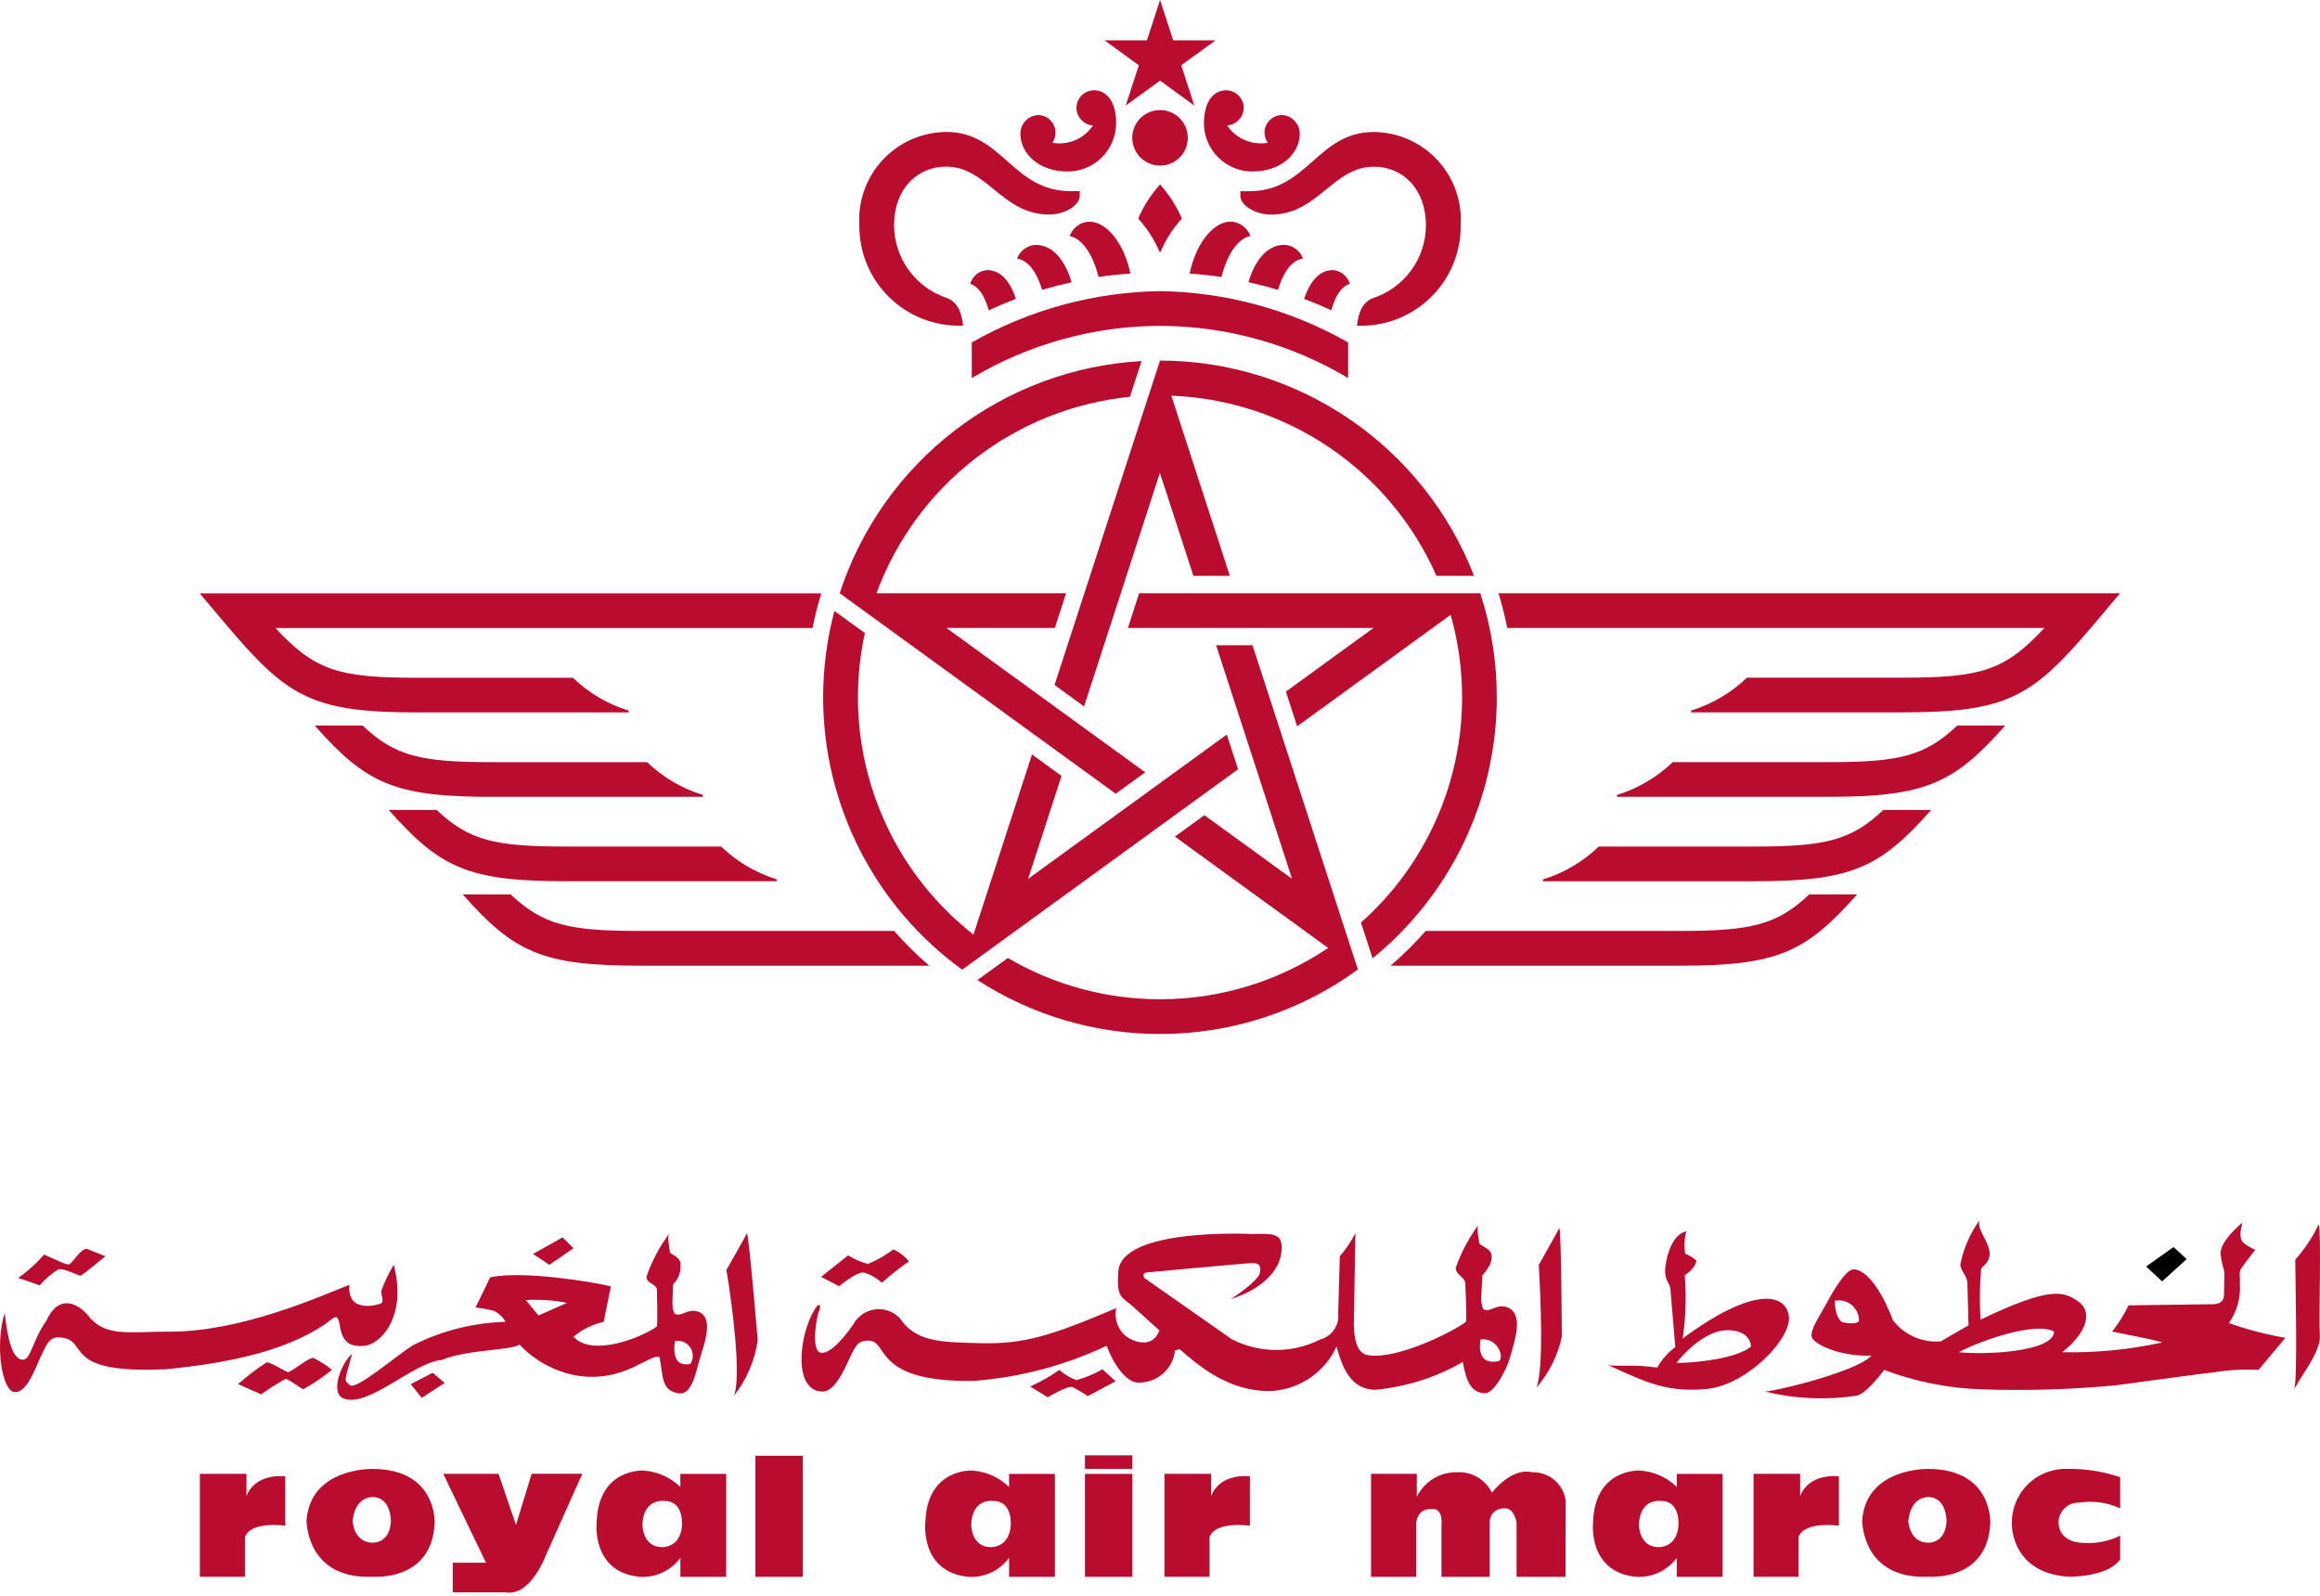 <svg width="141" height="97" viewBox="0 0 141 97" fill="none" xmlns="http://www.w3.org/2000/svg">
<path d="M121.873 44.097H118.958C116.99 45.969 115.392 46.324 111.131 46.324H101.664C100.706 47.243 99.546 47.926 98.277 48.319V48.432H111.131C117.022 48.432 118.748 47.629 121.873 44.097Z" fill="#BA0C2F"/>
<path d="M54.343 56.584H38.864C34.601 56.584 33.001 56.228 31.038 54.363H28.122C31.242 57.893 32.972 58.696 38.864 58.696H56.48C55.718 58.044 55.004 57.338 54.343 56.584Z" fill="#BA0C2F"/>
<path d="M69.602 46.943L57.523 38.169H64.109L64.795 36.059H53.269C54.461 32.825 56.537 29.991 59.261 27.88C61.984 25.769 65.246 24.465 68.675 24.117L69.38 21.946C65.256 22.177 61.298 23.648 58.024 26.166C54.751 28.684 52.313 32.132 51.032 36.059L67.809 48.245L69.602 46.943Z" fill="#BA0C2F"/>
<path d="M64.88 10.424C65.66 10.427 66.408 10.12 66.962 9.572C67.516 9.024 67.829 8.278 67.834 7.499C67.834 6.068 67.179 5.487 66.499 5.487C66.214 5.487 65.94 5.6 65.738 5.801C65.536 6.002 65.422 6.275 65.421 6.56C65.426 6.831 65.532 7.09 65.718 7.287C65.903 7.485 66.156 7.606 66.426 7.627C66.16 8.023 65.785 8.333 65.347 8.52C64.908 8.706 64.425 8.761 63.956 8.678C64.084 8.496 64.152 8.279 64.152 8.057C64.15 7.774 64.037 7.504 63.837 7.304C63.636 7.105 63.366 6.993 63.083 6.992C62.794 7.009 62.521 7.136 62.323 7.348C62.124 7.559 62.014 7.839 62.016 8.129C62.016 9.337 63.145 10.424 64.88 10.424Z" fill="#BA0C2F"/>
<path d="M58.407 19.795H58.528C58.442 18.876 58.126 18.332 57.547 18.111C56.615 17.804 55.804 17.211 55.228 16.417C54.652 15.623 54.341 14.667 54.339 13.686C54.339 11.492 55.743 10.129 57.5 10.129C59.997 10.129 60.901 13.04 63.758 13.04C64.782 13.04 65.621 12.437 65.621 11.926V11.619H65.087C61.507 11.619 60.951 8.019 57.5 8.019C56.776 8.026 56.061 8.18 55.399 8.473C54.736 8.765 54.14 9.189 53.647 9.719C53.154 10.249 52.774 10.874 52.53 11.556C52.286 12.238 52.184 12.962 52.229 13.685C52.221 14.495 52.375 15.299 52.683 16.049C52.991 16.798 53.447 17.478 54.023 18.048C54.599 18.618 55.285 19.067 56.038 19.366C56.791 19.666 57.596 19.812 58.406 19.794" fill="#BA0C2F"/>
<path d="M42.721 48.433V48.319C41.45 47.927 40.288 47.245 39.327 46.325H29.869C25.606 46.325 24.004 45.969 22.038 44.099H19.124C22.246 47.628 23.975 48.434 29.868 48.434L42.721 48.433Z" fill="#BA0C2F"/>
<path d="M61.25 58.232L59.403 59.568C62.708 61.711 66.563 62.851 70.502 62.848C74.822 62.853 79.032 61.482 82.521 58.934L82.532 58.94L76.123 39.221H73.91L78.525 53.415L73.199 49.549L71.404 50.851L80.718 57.617C77.701 59.652 74.145 60.738 70.505 60.736C67.253 60.739 64.059 59.873 61.254 58.227" fill="#BA0C2F"/>
<path d="M68.417 6.416L70.504 4.9L72.586 6.419L71.792 3.968L73.879 2.451H71.301L70.504 0L69.704 2.451H67.126L69.214 3.968L68.417 6.416Z" fill="#BA0C2F"/>
<path d="M25.356 43.299H38.21V43.191C36.939 42.802 35.777 42.118 34.82 41.196H25.356C20.546 41.196 19.129 40.745 16.742 38.172H49.384C49.523 37.46 49.702 36.757 49.919 36.064H12.137L13.6 37.799C17.424 42.332 18.858 43.303 25.356 43.303" fill="#BA0C2F"/>
<path d="M34.368 53.563H47.22V53.452C45.949 53.06 44.787 52.376 43.828 51.454H34.368C30.105 51.454 28.505 51.097 26.538 49.229H23.625C26.744 52.759 28.474 53.563 34.368 53.563Z" fill="#BA0C2F"/>
<path d="M68.55 38.169H83.475L78.15 42.038L78.837 44.147L88.164 37.371C88.627 39.001 88.862 40.687 88.861 42.382C88.863 44.969 88.316 47.527 87.256 49.888C86.197 52.248 84.649 54.358 82.715 56.076L83.42 58.249C85.778 56.332 87.68 53.913 88.986 51.168C90.292 48.423 90.969 45.422 90.969 42.383C90.97 40.235 90.631 38.101 89.965 36.059H69.231L68.55 38.169Z" fill="#BA0C2F"/>
<path d="M58.47 58.933V58.945L75.245 46.758L74.559 44.648L62.484 53.419L64.516 47.163L62.722 45.855L59.164 56.807C56.977 55.092 55.208 52.903 53.991 50.404C52.775 47.905 52.142 45.162 52.142 42.383C52.142 41.069 52.283 39.76 52.565 38.477L50.713 37.136C50.259 38.848 50.028 40.612 50.027 42.384C50.028 45.613 50.794 48.796 52.261 51.672C53.728 54.548 55.857 57.037 58.47 58.933Z" fill="#BA0C2F"/>
<path d="M69.176 13.284C69.717 13.882 70.156 14.565 70.475 15.305C70.483 15.317 70.492 15.33 70.505 15.346C70.511 15.331 70.52 15.318 70.531 15.305C70.849 14.564 71.288 13.88 71.831 13.284C71.503 12.526 71.055 11.826 70.505 11.21C69.95 11.823 69.501 12.524 69.176 13.284Z" fill="#BA0C2F"/>
<path d="M66.767 16.836C67.406 16.738 68.054 16.673 68.703 16.628C68.311 14.753 67.245 13.471 66.195 13.471C65.933 13.482 65.681 13.572 65.47 13.728C65.259 13.884 65.1 14.099 65.013 14.347C65.623 14.458 66.351 15.207 66.767 16.836Z" fill="#BA0C2F"/>
<path d="M70.505 6.69C70.056 6.69 69.626 6.867 69.309 7.184C68.992 7.501 68.814 7.93 68.813 8.378C68.814 8.826 68.992 9.256 69.309 9.573C69.626 9.889 70.056 10.067 70.505 10.067C70.726 10.067 70.946 10.023 71.15 9.938C71.355 9.853 71.541 9.729 71.698 9.572C71.854 9.415 71.979 9.229 72.063 9.024C72.148 8.819 72.191 8.6 72.191 8.378C72.191 8.157 72.148 7.937 72.063 7.732C71.979 7.527 71.854 7.341 71.698 7.184C71.541 7.028 71.355 6.903 71.15 6.818C70.946 6.734 70.726 6.69 70.505 6.69Z" fill="#BA0C2F"/>
<path d="M60.094 18.86C60.633 18.61 61.183 18.378 61.743 18.163C61.47 17.338 60.959 16.416 59.989 16.416C59.753 16.434 59.529 16.523 59.346 16.672C59.163 16.821 59.031 17.023 58.966 17.25C59.41 17.412 59.783 17.797 60.093 18.86" fill="#BA0C2F"/>
<path d="M62.947 14.884C62.696 14.895 62.454 14.98 62.252 15.13C62.051 15.279 61.898 15.486 61.815 15.722C62.272 15.789 62.883 16.16 63.336 17.62C63.925 17.443 64.522 17.291 65.129 17.154C64.696 15.706 63.913 14.884 62.947 14.884Z" fill="#BA0C2F"/>
<path d="M79.189 15.718C79.106 15.481 78.954 15.275 78.752 15.126C78.551 14.976 78.309 14.89 78.058 14.88C77.088 14.88 76.309 15.7 75.875 17.149C76.484 17.289 77.081 17.443 77.671 17.622C78.121 16.152 78.731 15.785 79.189 15.718Z" fill="#BA0C2F"/>
<path d="M75.385 11.621V11.927C75.385 12.438 76.227 13.043 77.248 13.043C80.102 13.043 81.008 10.132 83.505 10.132C85.263 10.132 86.662 11.495 86.662 13.688C86.661 14.669 86.351 15.625 85.776 16.419C85.2 17.214 84.389 17.807 83.457 18.114C82.877 18.335 82.561 18.879 82.476 19.798H82.597C83.407 19.815 84.213 19.67 84.966 19.37C85.719 19.07 86.404 18.621 86.98 18.051C87.556 17.481 88.012 16.801 88.32 16.052C88.628 15.302 88.783 14.498 88.774 13.688C88.819 12.965 88.716 12.241 88.473 11.559C88.229 10.878 87.849 10.253 87.356 9.723C86.862 9.193 86.266 8.769 85.604 8.477C84.942 8.185 84.227 8.03 83.503 8.023C80.051 8.023 79.5 11.623 75.916 11.623L75.385 11.621Z" fill="#BA0C2F"/>
<path d="M82.036 17.25C81.972 17.024 81.839 16.823 81.658 16.674C81.476 16.525 81.253 16.435 81.018 16.416C80.047 16.416 79.535 17.345 79.259 18.166C79.82 18.379 80.37 18.61 80.909 18.862C81.218 17.797 81.589 17.41 82.035 17.249" fill="#BA0C2F"/>
<path d="M73.17 7.499C73.174 8.278 73.487 9.024 74.041 9.572C74.595 10.12 75.344 10.427 76.123 10.424C77.863 10.424 78.994 9.336 78.994 8.128C78.995 7.838 78.885 7.558 78.685 7.346C78.486 7.134 78.213 7.007 77.923 6.991C77.64 6.992 77.37 7.105 77.169 7.304C76.968 7.503 76.854 7.773 76.85 8.056C76.852 8.279 76.923 8.496 77.053 8.677C76.584 8.76 76.101 8.705 75.662 8.518C75.224 8.332 74.848 8.022 74.582 7.626C74.853 7.605 75.106 7.484 75.292 7.287C75.478 7.09 75.584 6.831 75.589 6.559C75.588 6.274 75.474 6.002 75.271 5.801C75.069 5.6 74.796 5.487 74.511 5.487C73.833 5.487 73.172 6.067 73.172 7.498" fill="#BA0C2F"/>
<path d="M74.806 13.469C73.757 13.469 72.696 14.752 72.299 16.628C72.952 16.674 73.598 16.739 74.234 16.838C74.65 15.205 75.38 14.456 75.992 14.347C75.904 14.099 75.745 13.883 75.533 13.726C75.322 13.57 75.069 13.48 74.806 13.469Z" fill="#BA0C2F"/>
<path d="M117.373 49.23H114.459C112.49 51.098 110.891 51.455 106.628 51.455H97.167C96.209 52.377 95.047 53.062 93.776 53.453V53.564H106.627C112.52 53.564 114.25 52.76 117.371 49.231" fill="#BA0C2F"/>
<path d="M112.873 54.363H109.959C107.998 56.226 106.394 56.584 102.13 56.584H86.651C85.989 57.337 85.276 58.042 84.516 58.696H102.128C108.018 58.696 109.752 57.894 112.871 54.363" fill="#BA0C2F"/>
<path d="M70.501 21.914L64.09 41.637L65.885 42.939L70.494 28.741L72.531 35.002H74.746L71.19 24.051C74.632 24.183 77.968 25.279 80.817 27.215C83.667 29.152 85.914 31.85 87.303 35.002H89.587C88.093 31.152 85.472 27.843 82.067 25.508C78.661 23.173 74.629 21.92 70.5 21.915" fill="#BA0C2F"/>
<path d="M81.934 22.98V20.814C78.447 18.828 74.514 17.755 70.501 17.695C66.486 17.754 62.551 18.827 59.061 20.814V22.98C62.521 20.916 66.472 19.82 70.501 19.805C74.528 19.819 78.477 20.915 81.934 22.98Z" fill="#BA0C2F"/>
<path d="M124.247 38.169C121.861 40.741 120.444 41.191 115.635 41.191H106.17C105.212 42.114 104.05 42.798 102.778 43.188V43.299H115.634C122.128 43.299 123.564 42.328 127.388 37.794L128.852 36.059H91.074C91.287 36.753 91.463 37.458 91.604 38.169L124.247 38.169Z" fill="#BA0C2F"/>
<path d="M14.98 90.938V89.583H12.148V95.838H14.886V93.433C15.225 92.432 17.337 92.734 17.337 92.734V89.728C15.368 89.58 14.984 90.934 14.984 90.934" fill="#BA0C2F"/>
<path d="M73.608 90.938V89.583H70.774V95.838H73.513V93.433C73.847 92.432 75.964 92.734 75.964 92.734V89.728C73.992 89.58 73.611 90.934 73.611 90.934" fill="#BA0C2F"/>
<path d="M117.188 89.285C117.188 89.285 113.419 89.187 113.176 92.407C113.176 92.407 113.13 96.035 117.238 95.833C117.238 95.833 120.815 96.139 120.963 92.56C120.963 92.56 121.109 89.285 117.189 89.285M118.301 92.51C118.203 93.872 117.143 93.768 117.143 93.768C116.032 93.717 115.981 92.459 115.981 92.459C116.127 90.89 117.239 90.994 117.239 90.994C118.351 91.045 118.301 92.51 118.301 92.51Z" fill="#BA0C2F"/>
<path d="M22.643 89.285C22.643 89.285 18.874 89.187 18.631 92.407C18.631 92.407 18.585 96.035 22.692 95.833C22.692 95.833 26.271 96.139 26.418 92.56C26.418 92.56 26.563 89.285 22.644 89.285M23.757 92.51C23.659 93.872 22.599 93.768 22.599 93.768C21.486 93.717 21.435 92.459 21.435 92.459C21.581 90.89 22.693 90.994 22.693 90.994C23.807 91.045 23.757 92.51 23.757 92.51Z" fill="#BA0C2F"/>
<path d="M31.359 92.687L30.299 89.583H26.94L29.536 94.985H27.517V96.788H30.737C32.225 97.039 33.134 94.631 33.134 94.631L35.389 89.579H32.313L31.359 92.687Z" fill="#BA0C2F"/>
<path d="M41.35 90.382C40.743 89.789 39.942 89.434 39.095 89.383C39.095 89.383 36.357 89.233 36.264 92.537C36.264 92.537 35.925 95.537 38.849 95.841C39.33 95.876 39.812 95.789 40.25 95.587C40.688 95.385 41.067 95.075 41.352 94.686V95.841H44.135V89.584H41.349L41.35 90.382ZM41.448 92.736C41.35 94.086 40.246 94.038 40.246 94.038C39.045 94.038 39.045 92.686 39.045 92.686C39.095 91.031 40.391 91.232 40.391 91.232C41.593 91.232 41.448 92.736 41.448 92.736Z" fill="#BA0C2F"/>
<path d="M61.329 90.382C60.722 89.789 59.921 89.434 59.074 89.383C59.074 89.383 56.336 89.233 56.239 92.537C56.239 92.537 55.902 95.537 58.829 95.841C59.309 95.876 59.791 95.788 60.229 95.587C60.666 95.385 61.045 95.075 61.33 94.686V95.841H64.113V89.584H61.328L61.329 90.382ZM61.427 92.736C61.329 94.086 60.224 94.038 60.224 94.038C59.025 94.038 59.025 92.686 59.025 92.686C59.075 91.031 60.368 91.232 60.368 91.232C61.573 91.232 61.428 92.736 61.428 92.736" fill="#BA0C2F"/>
<path d="M109.407 90.938V89.583H106.574V95.838H109.309V93.433C109.643 92.432 111.761 92.734 111.761 92.734V89.728C109.792 89.58 109.407 90.934 109.407 90.934" fill="#BA0C2F"/>
<path d="M101.911 90.382C101.304 89.788 100.503 89.433 99.656 89.383C99.656 89.383 96.915 89.233 96.82 92.537C96.82 92.537 96.484 95.537 99.411 95.841C99.891 95.875 100.372 95.787 100.809 95.585C101.246 95.383 101.624 95.074 101.909 94.686V95.841H104.694V89.584H101.909L101.911 90.382ZM102.009 92.736C101.911 94.086 100.809 94.038 100.809 94.038C99.608 94.038 99.608 92.686 99.608 92.686C99.658 91.031 100.952 91.232 100.952 91.232C102.157 91.232 102.009 92.736 102.009 92.736Z" fill="#BA0C2F"/>
<path d="M48.791 88.483H45.911V95.841H48.791V88.483Z" fill="#BA0C2F"/>
<path d="M68.821 89.587H65.94V95.841H68.821V89.587Z" fill="#BA0C2F"/>
<path d="M68.821 88.457H65.94V89.284H68.821V88.457Z" fill="#BA0C2F"/>
<path d="M93.124 89.484C91.828 89.183 90.672 90.731 90.672 90.731C90.482 90.338 90.18 90.01 89.804 89.788C89.428 89.566 88.995 89.461 88.559 89.484C88.05 89.473 87.548 89.608 87.114 89.874C86.679 90.139 86.33 90.524 86.108 90.983V89.582H83.327V95.841H86.073V92.537C86.218 91.632 86.938 91.732 86.938 91.732C87.754 91.585 87.606 92.687 87.606 92.687V95.841H90.539V92.435C90.559 92.231 90.653 92.042 90.803 91.903C90.954 91.764 91.15 91.685 91.355 91.682C92.026 91.584 92.171 92.537 92.171 92.537V95.841H95.146L95.152 91.182C95.08 90.701 94.835 90.264 94.463 89.951C94.092 89.639 93.619 89.473 93.133 89.484" fill="#BA0C2F"/>
<path d="M122.277 92.736C122.277 92.736 122.277 95.69 125.833 95.84C125.833 95.84 128.138 95.84 128.856 94.785V93.335C128.203 93.665 127.475 93.82 126.743 93.786C126.743 93.786 125.111 93.884 125.111 92.481C125.127 92.164 125.268 91.866 125.501 91.651C125.735 91.436 126.044 91.322 126.361 91.332C127.209 91.2 128.077 91.321 128.856 91.68V89.781C127.79 89.426 126.67 89.256 125.545 89.28C125.1 89.279 124.659 89.37 124.25 89.545C123.841 89.721 123.472 89.978 123.166 90.302C122.86 90.625 122.623 91.008 122.471 91.426C122.318 91.844 122.252 92.289 122.277 92.734" fill="#BA0C2F"/>
<path d="M20.665 80.662C20.833 81.529 21.199 81.877 22.136 81.805C23.073 81.734 24.768 80.107 23.934 76.878C23.625 77.382 23.368 77.917 23.169 78.474C23.169 78.752 23.365 79.135 23.135 79.234C22.906 79.333 21.069 79.829 21.237 78.091C19.404 78.822 14.642 80.939 10.377 80.939C7.828 80.939 6.545 81.25 5.492 80.129C4.991 79.429 3.681 78.408 2.815 80.278C1.915 81.553 1.884 82.743 1.315 82.638C0.717 82.526 0.45 81.283 0.284 79.794C-0.35 81.91 0.172 84.651 0.917 84.615C1.642 84.615 2.094 83.287 2.471 82.472C2.849 81.657 2.999 81.31 3.55 81.282C5.614 81.389 3.452 83.537 10.111 83.225C13.21 82.915 17.208 82.293 19.904 80.382C20.405 79.966 20.539 79.861 20.671 80.66" fill="#BA0C2F"/>
<path d="M140.924 74.41C140.553 75.194 140.072 75.92 139.496 76.567C139.496 77.575 139.658 83.996 139.427 84.445C139.991 83.403 141.06 82.12 140.991 81.147C140.922 80.175 141.089 74.872 140.925 74.413" fill="#BA0C2F"/>
<path d="M132.897 76.532L132.1 75.799L130.433 76.981L131.403 77.884L132.897 76.532Z" fill="fff"/>
<path d="M136.129 78.055C136.165 77.502 136.031 77.397 136.227 77.086C136.423 76.775 137.063 75.973 137.063 75.973C136.294 75.559 135.963 75.49 136.294 74.306C136.294 74.306 134.86 75.452 134.962 76.25C135.064 77.048 135.194 77.117 135.194 77.463L135.162 78.783C135.162 78.783 135.162 79.273 134.493 79.273L129.366 79.341C129.091 79.908 128.756 80.444 128.366 80.939C128.366 80.939 131.265 81.491 131.4 81.599C129.408 82.036 127.372 82.234 125.333 82.188C126.867 80.971 127.201 79.724 126.301 79.097C125.401 78.471 124.574 78.194 120.373 80.208C120.303 79.179 120.314 78.146 120.407 77.119C120.47 76.948 121.039 76.706 120.904 76.01C120.768 75.313 120.139 74.69 120.307 74.172C119.724 74.978 119.325 75.901 119.138 76.877C119.204 77.327 119.541 77.501 119.571 77.988L119.638 80.557C119.173 80.834 118.167 81.391 117.971 81.528C117.414 81.579 116.854 81.488 116.342 81.263C115.83 81.039 115.383 80.689 115.043 80.245C114.573 78.963 113.643 77.224 112.678 77.153C112.143 77.119 111.275 78.722 110.943 79.34C110.61 79.959 109.976 80.869 110.113 81.283C110.251 81.696 111.78 82.465 113.741 82.396C112.912 83.332 108.145 84.514 107.279 84.581C109.109 85.031 111.011 85.114 112.873 84.825C113.508 84.653 114.51 83.265 114.51 83.265C116.365 83.968 118.323 84.366 120.306 84.442C123.071 84.541 125.841 84.461 128.597 84.201C130.196 83.994 133.891 83.471 134.629 83.401C135.499 83.263 136.383 83.217 137.263 83.265L138.896 81.317C137.728 81.114 136.58 80.813 135.464 80.418C135.95 79.73 136.186 78.896 136.133 78.055M112.046 80.382C111.713 80.318 111.513 79.724 111.513 79.063C111.692 79.026 111.877 79.03 112.054 79.075C112.232 79.119 112.397 79.203 112.538 79.319C112.679 79.436 112.792 79.582 112.869 79.748C112.946 79.914 112.985 80.095 112.983 80.278C112.88 80.489 112.381 80.449 112.048 80.382M119.05 82.188C120.109 81.599 123.675 80.278 124.839 80.938C124.809 82.188 120.578 82.359 119.05 82.188Z" fill="#BA0C2F"/>
<path d="M100.716 83.124C99.366 82.917 98.167 83.076 97.718 82.968C100.115 84.059 101.315 84.635 103.713 84.426C106.11 84.217 108.959 81.356 108.713 79.947C108.467 78.538 106.418 78.28 102.268 81.355C102.453 80.079 102.495 78.787 102.393 77.502C102.992 77.163 103.168 76.591 103.068 76.591C102.872 76.428 102.653 76.296 102.418 76.199C102.342 75.747 102.367 75.284 102.493 74.843C101.744 74.974 101.316 76.095 101.218 76.978C101.12 77.862 101.468 77.916 101.518 78.333L101.818 81.876C101.369 82.21 100.995 82.634 100.72 83.122M104.867 80.859C106.043 80.804 106.393 81.407 106.419 81.847C105.37 82.702 102.369 82.864 101.896 82.835C102.393 82.16 103.695 80.909 104.867 80.859Z" fill="#BA0C2F"/>
<path d="M94.92 81.25C94.92 81.25 94.895 74.923 94.77 74.638C94.649 74.898 93.52 76.877 93.52 76.877C93.619 78.568 93.848 83.257 93.371 84.35C94.141 83.464 94.674 82.398 94.92 81.25Z" fill="#BA0C2F"/>
<path d="M88.903 82.789C89.124 84.009 89.425 84.651 90.249 84.688C90.774 84.714 91.569 83.286 91.8 82.421C92.03 81.556 92.656 79.841 91.599 79.458C90.949 79.219 90.574 79.797 90.174 79.584C89.999 79.402 90.024 78.8 90.024 78.8L90.096 77.525C90.522 77.009 90.699 76.698 90.648 76.279C90.597 75.86 89.9 75.704 89.9 75.549C89.9 75.393 89.723 74.744 89.852 74.457C89.264 75.251 88.8 76.129 88.474 77.061C88.474 77.502 89.052 77.633 89.052 77.997C89.052 77.997 89.15 80.001 89.102 80.339C88.273 80.964 84.877 82.658 83.154 82.371C82.379 82.266 82.304 81.173 82.279 80.523L82.377 74.949C82.121 75.457 81.802 75.93 81.428 76.359L81.33 79.821C81.371 80.171 81.284 80.524 81.086 80.815C80.888 81.107 80.592 81.317 80.252 81.409C79.419 81.832 78.499 82.053 77.565 82.053C76.631 82.053 75.71 81.832 74.877 81.409L69.558 77.683C69.558 77.683 69.362 77.389 69.684 77.343C69.684 77.343 75.605 76.794 76.057 76.772C76.509 76.751 76.671 76.93 76.562 77.394C76.455 77.811 75.256 78.695 74.784 78.963C76.353 78.491 78.033 77.347 77.883 75.629C77.816 74.88 76.959 75.004 76.084 75.004C76.084 75.004 67.964 74.589 67.964 77.373C67.84 78.862 68.215 78.862 68.789 79.354L70.462 80.864C70.088 81.906 69.038 81.669 68.413 81.203C68.174 80.999 67.995 80.734 67.894 80.436C67.793 80.138 67.774 79.818 67.84 79.511C63.815 81.226 62.194 81.697 59.645 81.642C57.095 81.588 55.645 81.544 54.698 80.132C54.505 79.926 54.266 79.77 54 79.675C53.734 79.581 53.449 79.552 53.169 79.59C52.89 79.629 52.624 79.734 52.393 79.896C52.162 80.059 51.974 80.274 51.844 80.525C50.946 81.799 50.296 82.29 49.875 82.217C49.276 82.112 49.624 80.003 49.777 79.691C49.93 79.379 49.803 79.065 49.499 79.615C48.529 81.224 48.204 84.582 50.002 84.582C50.727 84.582 51.299 83.289 51.676 82.476C52.054 81.663 52.198 81.513 52.75 81.484C54.075 81.459 52.925 84.01 59.15 83.936C61.963 83.729 64.715 83.003 67.265 81.796C67.665 82.942 68.492 84.114 69.264 84.036C69.8 84.029 70.314 83.827 70.71 83.466C71.106 83.106 71.356 82.613 71.412 82.081L71.69 82.004C72.811 82.967 74.562 84.531 77.11 84.553C77.982 84.535 78.83 84.271 79.559 83.792C80.287 83.314 80.866 82.639 81.228 81.846C81.578 83.073 82.053 84.451 83.576 84.475C85.451 84.303 87.268 83.726 88.9 82.785M89.978 81.42C90.977 81.264 91.466 82.471 91.091 82.732C89.816 82.991 89.906 81.864 89.978 81.42Z" fill="#BA0C2F"/>
<path d="M52.747 76.826C52.324 76.709 51.919 76.534 51.545 76.305L49.901 77.61L50.999 78.181C50.999 78.181 52.048 77.299 52.497 77.348C52.905 77.47 53.281 77.683 53.596 77.969C54.119 77.504 54.67 77.069 55.244 76.668C54.987 76.358 54.662 76.11 54.295 75.944C53.818 76.302 53.298 76.599 52.747 76.826Z" fill="#BA0C2F"/>
<path d="M67.805 83.957L67.005 83.228C66.503 83.514 65.966 83.736 65.408 83.888C65.032 83.738 64.683 83.528 64.376 83.266C63.822 83.659 63.231 83.995 62.611 84.271L63.675 84.929C63.675 84.929 64.909 84.201 65.176 84.307C65.499 84.47 65.811 84.655 66.11 84.859L67.805 83.957Z" fill="#BA0C2F"/>
<path d="M46.052 81.459C46.052 81.459 45.527 75.238 45.401 74.949C45.277 75.211 44.149 77.19 44.149 77.19C44.503 79.275 45.078 83.749 44.6 84.845C45.377 83.865 45.878 82.697 46.052 81.459Z" fill="#BA0C2F"/>
<path d="M40.087 82.503C40.314 83.724 40.198 84.535 41.256 84.691C41.952 84.796 42.23 83.724 42.452 82.869C42.673 82.014 43.502 80.116 42.446 79.731C41.798 79.498 41.419 80.066 41.021 79.862C40.847 79.68 40.869 79.077 40.869 79.077L40.907 78.067C41.076 77.899 41.203 77.696 41.281 77.472C41.358 77.248 41.382 77.008 41.353 76.773C41.305 76.358 40.711 76.243 40.711 76.087C40.711 75.931 40.537 75.278 40.661 74.996C40.075 75.789 39.612 76.666 39.289 77.597C39.289 78.037 39.925 78.037 39.925 78.404C39.925 78.404 39.975 80.282 39.925 80.622C39.101 81.246 35.991 82.53 34.859 81.246C35.388 80.803 36.016 80.494 36.69 80.346L37.127 78.189C36.027 77.912 31.795 77.218 29.796 77.635L28.899 79.473C29.281 79.515 29.659 79.585 30.031 79.681C30.323 79.829 30.566 80.058 30.728 80.342C28.77 80.398 26.849 80.883 25.1 81.764C23.965 82.492 21.635 84.509 21.268 84.193C20.902 83.876 20.902 84.087 21.401 82.287C20.802 82.769 20.013 84.63 20.867 84.995C22.338 85.617 25.13 82.806 26.829 82.667C28.397 82.006 31.261 82.079 31.561 81.714C32.457 82.667 33.626 83.32 34.907 83.585C37.899 84.14 39.49 82.23 40.087 82.492M41.022 81.511C41.198 81.477 41.38 81.496 41.545 81.565C41.711 81.634 41.852 81.75 41.951 81.9C42.05 82.049 42.103 82.224 42.103 82.403C42.104 82.582 42.051 82.757 41.952 82.906C40.854 83.114 40.948 81.95 41.022 81.511ZM32.725 79.957L31.96 79.02C32.797 78.972 33.636 79.029 34.459 79.191L32.725 79.957Z" fill="#BA0C2F"/>
<path d="M33.39 76.878L34.855 75.871L34.191 75.21L32.393 76.218L33.39 76.878Z" fill="#BA0C2F"/>
<path d="M3.545 77.154C3.878 77.056 4.81 77.571 4.911 77.536C5.012 77.501 6.408 76.359 6.408 76.359L5.278 75.905C4.876 75.905 4.41 76.777 4.21 76.843C4.01 76.909 3.344 76.533 2.677 76.255C2.214 76.79 1.687 77.267 1.109 77.676C1.342 77.748 2.408 78.129 2.408 78.129C2.737 77.752 3.118 77.424 3.54 77.155" fill="#BA0C2F"/>
<path d="M19.034 82.533C18.768 82.499 17.702 83.4 17.502 83.4C17.269 83.332 16.436 82.777 16.201 82.812C15.59 83.205 15.012 83.645 14.471 84.13L15.87 84.751C16.343 84.415 16.834 84.104 17.34 83.819C17.508 83.783 18.273 84.407 18.44 84.441C19.051 84.101 19.631 83.707 20.173 83.264C19.828 82.973 19.447 82.728 19.04 82.533" fill="#BA0C2F"/>
<path d="M27.028 84.059L26.294 83.438L24.963 84.131L25.628 84.964L27.028 84.059Z" fill="#BA0C2F"/>
</svg>
